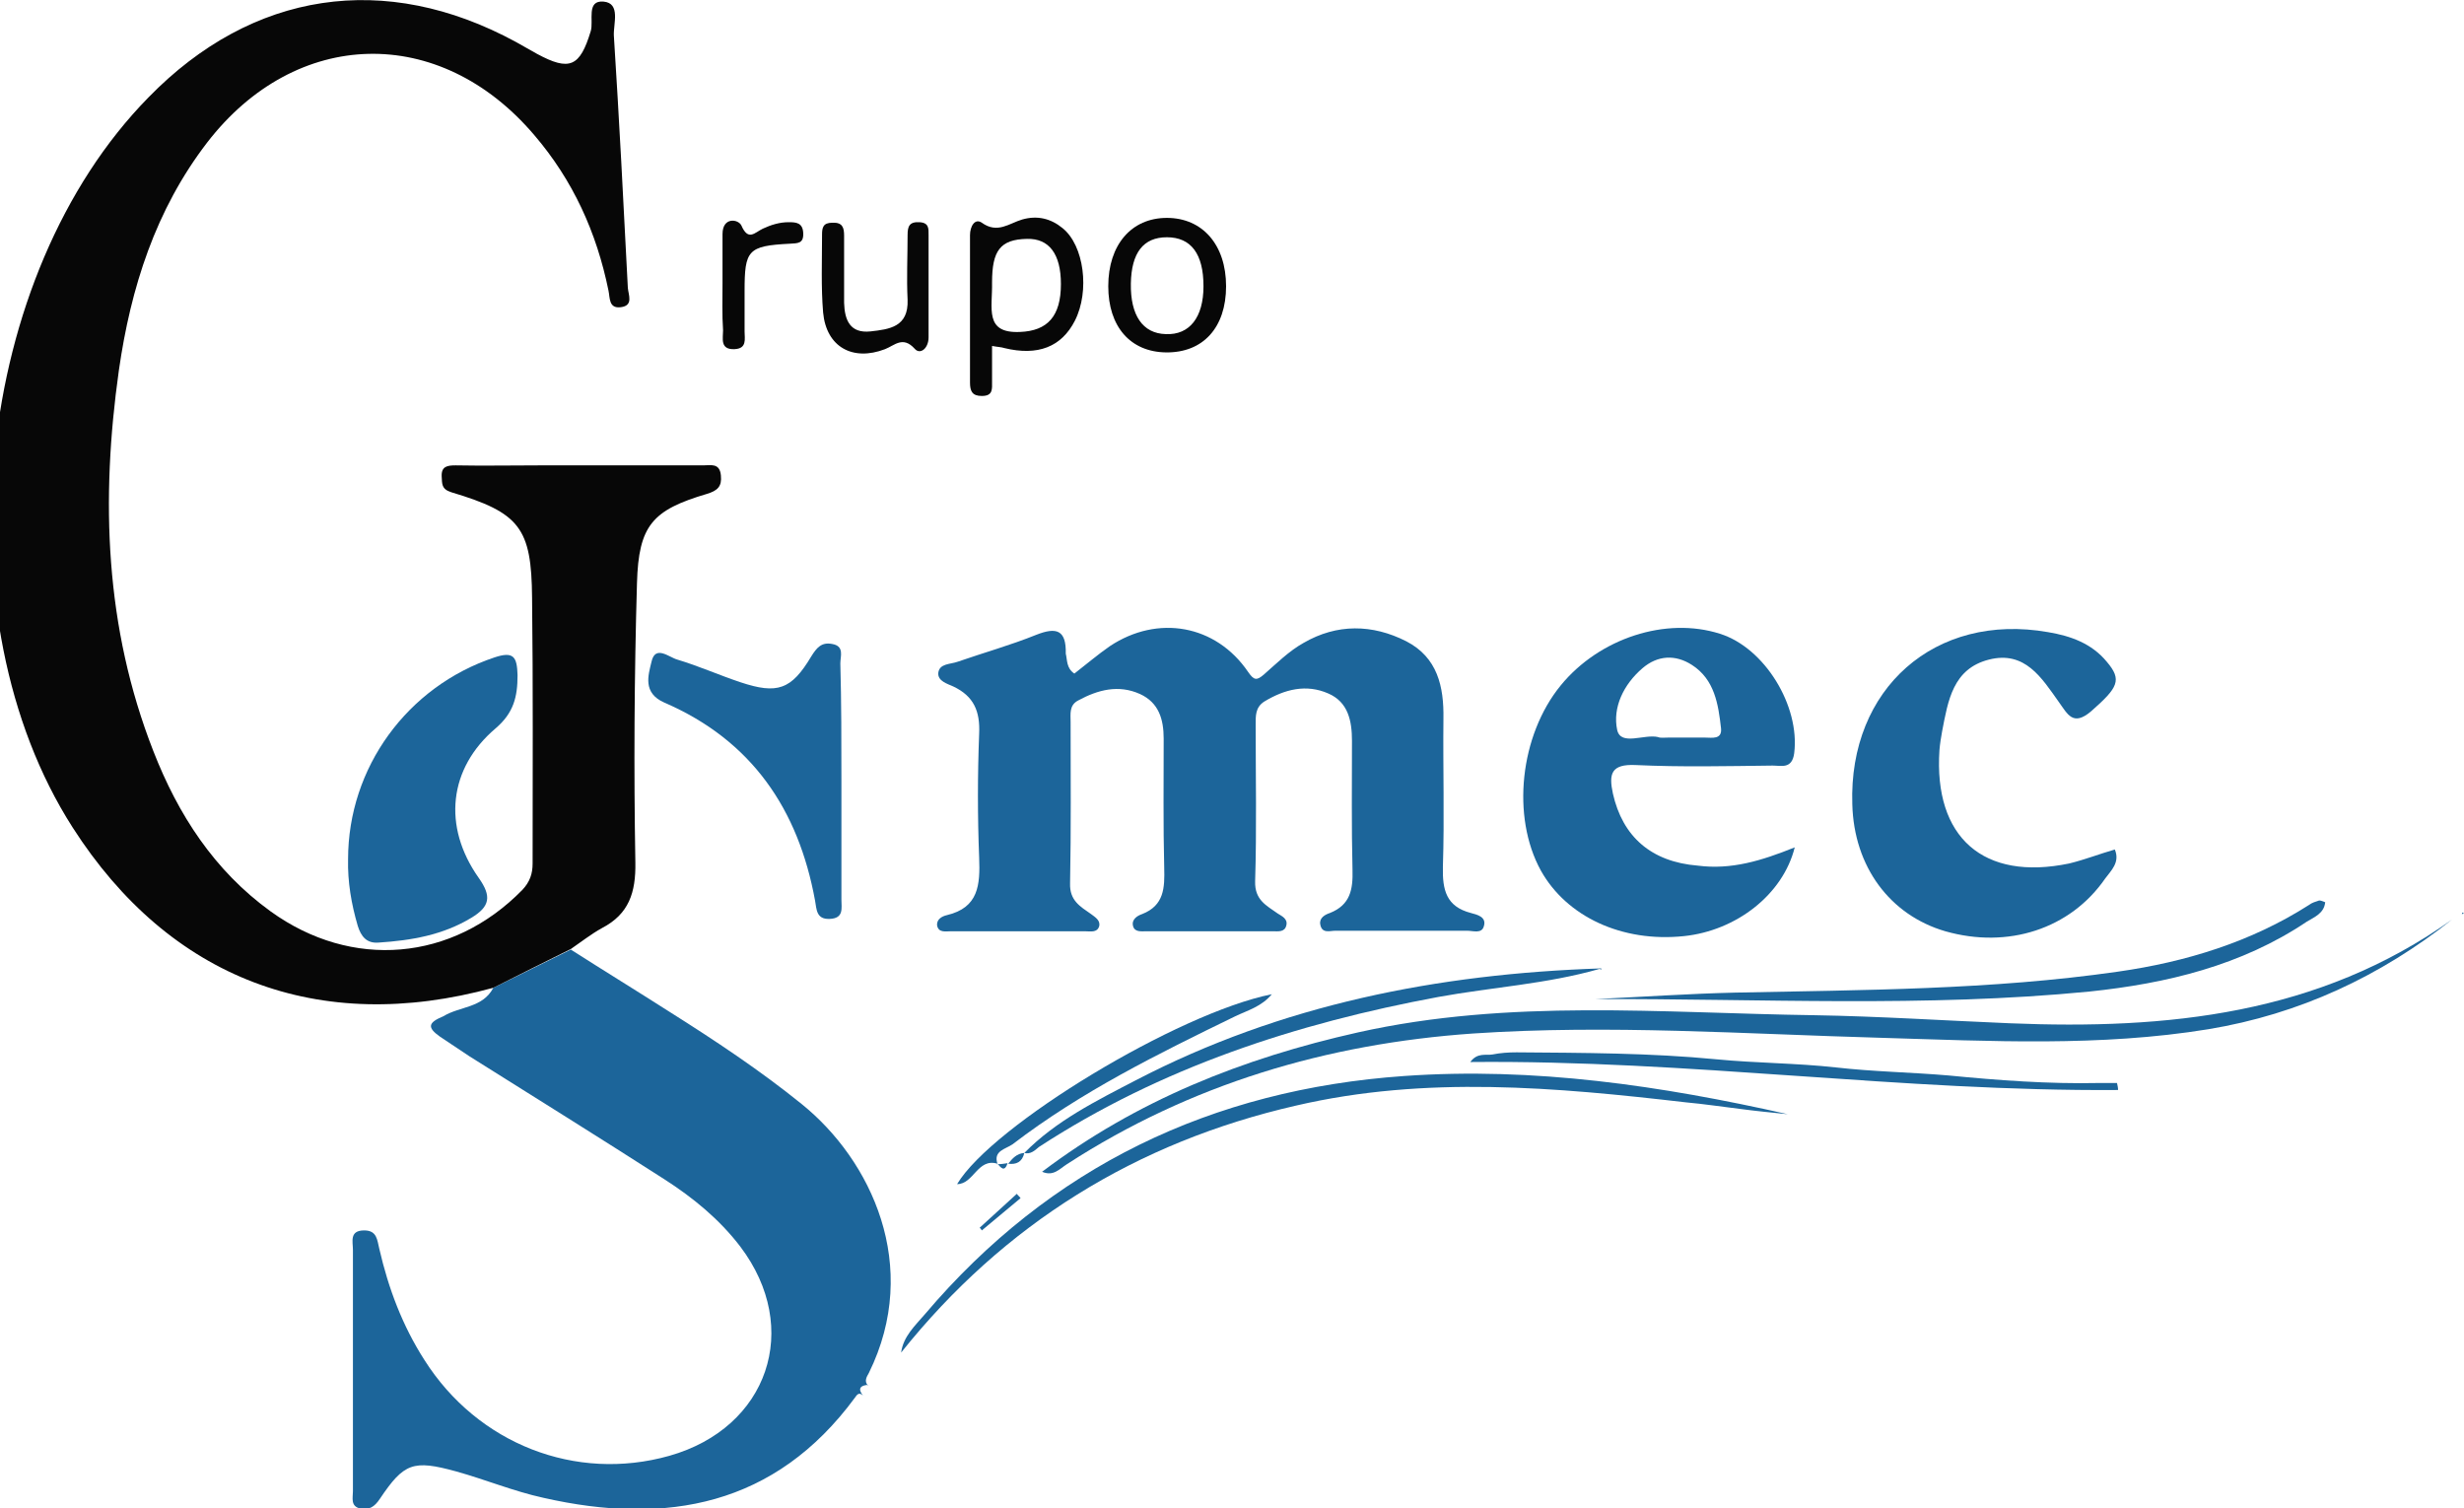 <?xml version="1.0" encoding="utf-8"?>
<!-- Generator: Adobe Illustrator 25.4.1, SVG Export Plug-In . SVG Version: 6.00 Build 0)  -->
<svg version="1.1" id="Capa_1" xmlns="http://www.w3.org/2000/svg" xmlns:xlink="http://www.w3.org/1999/xlink" x="0px" y="0px"
	 viewBox="0 0 458 280.3" style="enable-background:new 0 0 458 280.3;" xml:space="preserve">
<style type="text/css">
	.st0{fill:#1C659A;}
	.st1{fill:#070707;}
	.st2{fill:#D51B2C;}
</style>
<path class="st0" d="M242.8-147.8c-0.7,0.6-1.5,1.1-2.2,1.7l0,0.1C241.4-146.5,242.2-147.1,242.8-147.8
	C242.9-147.7,242.8-147.8,242.8-147.8z"/>
<path class="st0" d="M236.7-141.8c1.4,1.2,1.7,0.1,2.1-1l0,0c-1.1,0.7-1.9,1.6-2,2.9l0,0.1C237.7-140.4,238.1-141.1,236.7-141.8
	L236.7-141.8z"/>
<path class="st0" d="M236.8-139.8c-0.5,0.1-0.8,0.4-0.6,1c0.8-0.6,0.1-0.8-0.4-1l0,0C236.1-139.8,236.5-139.8,236.8-139.8
	L236.8-139.8z"/>
<path class="st0" d="M240.6-146c-0.3,0.7-0.5,1.5-0.8,2.2l0,0C240.1-144.5,240.4-145.2,240.6-146C240.7-145.9,240.6-146,240.6-146z"
	/>
<path class="st0" d="M238.8-142.7c0.4-0.4,0.7-0.7,1.1-1.1l0,0C239.5-143.5,239.1-143.1,238.8-142.7
	C238.8-142.8,238.8-142.7,238.8-142.7z"/>
<g>
	<g>
		<path class="st0" d="M167.1-215.5c4.8-2.4,9.6-4.7,14.4-7.1c6.1,3.9,12.3,7.7,18.4,11.6c8.4,5.3,16.7,10.8,24.5,17.1
			c12.9,10.4,22.3,30.1,12.5,50c-0.4,0.7-0.9,1.5-0.2,2.3l0.1-0.1c-1.5,0.1-2,0.7-1,2l0,0c-0.7-0.7-1.1-0.2-1.5,0.4
			c-14.8,20.1-35,23.8-57.9,18.6c-5.5-1.2-10.8-3.4-16.2-4.9c-8-2.2-9.7-1.6-14.2,5.1c-1,1.5-2,2.1-3.6,1.8c-1.9-0.4-1.4-2-1.4-3.2
			c0-15,0-30,0-44.9c0-1.5-0.7-3.6,2.1-3.6c2.4,0,2.4,1.8,2.8,3.4c1.7,7.4,4.3,14.3,8.4,20.7c9.9,15.6,28.1,22.7,45.5,17.8
			c18.4-5.2,24.7-23.7,13.2-38.9c-3.9-5.1-8.8-9.1-14.1-12.5c-12-7.7-24.2-15.3-36.3-22.9c-1.8-1.2-3.6-2.4-5.4-3.6
			c-2.4-1.7-2.3-2.6,0.6-3.8C161-212,165.1-211.7,167.1-215.5z"/>
		<path class="st0" d="M275.1-273.8c2.2-1.7,4.3-3.5,6.6-5.1c8.9-5.9,19.7-4,25.7,4.8c1.1,1.6,1.6,1.6,2.9,0.5
			c2.4-2.1,4.7-4.4,7.4-5.9c6.2-3.6,12.8-3.5,19.1-0.3c5.8,3,7,8.4,6.9,14.4c-0.1,9.2,0.2,18.3-0.1,27.5c-0.1,4.3,0.6,7.4,5.2,8.6
			c1.1,0.3,3,0.7,2.4,2.5c-0.4,1.4-2,0.8-3.1,0.8c-8.2,0-16.3,0-24.5,0c-1,0-2.5,0.6-2.8-1.2c-0.2-1.2,0.9-1.8,1.8-2.1
			c3.8-1.5,4.3-4.4,4.2-8c-0.2-8-0.1-16-0.1-24c0-3.7-0.7-7.2-4.4-8.8c-4.1-1.8-8.1-0.8-11.9,1.5c-1.7,1.1-1.6,2.7-1.6,4.4
			c0,9.7,0.2,19.3-0.1,29c-0.1,3.5,2.1,4.5,4.2,6c0.8,0.5,1.9,1,1.6,2.2c-0.3,1.3-1.5,1.1-2.5,1.1c-7.8,0-15.7,0-23.5,0
			c-1,0-2.2,0.2-2.5-1c-0.3-1.2,0.8-1.9,1.7-2.2c4.1-1.6,4.2-4.9,4.1-8.6c-0.2-8-0.1-16-0.1-24c0-3.6-0.9-6.7-4.4-8.3
			c-4-1.8-7.8-0.8-11.5,1.2c-1.7,0.9-1.4,2.5-1.4,4c0,10,0.1,20-0.1,30c-0.1,3.2,1.9,4.3,3.9,5.7c0.8,0.6,1.8,1.2,1.5,2.3
			c-0.4,1.2-1.6,0.9-2.6,0.9c-8.3,0-16.7,0-25,0c-0.9,0-2.2,0.3-2.5-1c-0.2-1.2,0.9-1.8,1.8-2c5.9-1.4,6.2-5.6,6-10.7
			c-0.3-7.6-0.3-15.3,0-23c0.2-4.2-1-7-4.8-8.8c-1.1-0.5-2.9-1-2.8-2.5c0.2-1.8,2.2-1.6,3.6-2.1c4.9-1.7,9.9-3.1,14.6-5
			c3.8-1.5,5.6-0.9,5.5,3.5C273.8-276.3,273.6-274.9,275.1-273.8z"/>
		<path class="st0" d="M409-241.5c-2.2,8.8-10.9,15.5-20.6,16.5c-11.5,1.2-21.8-3.6-26.6-12.2c-5.5-10-3.9-25.1,3.7-34.4
			c7.2-8.8,19.6-12.8,29.6-9.6c8.3,2.6,14.9,13.4,13.8,22.2c-0.4,3-2.4,2.3-4,2.3c-8.5,0.1-17,0.3-25.5-0.1c-4.5-0.2-5,1.6-4.2,5.3
			c1.8,8,7.1,12.7,15.8,13.4C397.2-237.4,402.9-239.1,409-241.5z M385.4-262c2.3,0,4.6,0,7,0c1.2,0,3.1,0.4,2.9-1.7
			c-0.5-4.5-1.2-9.1-5.4-11.8c-3.1-2-6.4-1.8-9.2,0.6c-3.5,3-5.6,7.3-4.7,11.5c0.7,3,5,0.7,7.6,1.3C384-261.8,384.7-262,385.4-262z"
			/>
		<path class="st0" d="M468.5-241.2c1,2.4-0.7,3.9-1.8,5.4c-6.5,9.4-18.1,13.1-29.7,9.8c-10.3-3-17-12-17.3-23.6
			c-0.7-21.5,15.4-35.7,36.4-32c4.2,0.7,8.1,2.1,10.9,5.5c2.9,3.4,2.1,4.8-2.9,9.2c-3.4,2.9-4.4,0.5-6-1.7c-3.2-4.5-6.3-9.6-13-8
			c-6.7,1.7-7.6,7.6-8.7,13.3c-0.2,1.1-0.4,2.3-0.5,3.5c-1.1,16.3,8.2,24.4,24.1,21.1C462.9-239.3,465.7-240.3,468.5-241.2z"/>
		<path class="st0" d="M140.1-239.4c0-17,11-32.1,27.2-37.5c3.6-1.2,4.2-0.1,4.3,3.3c0,4-0.7,7-4.1,9.9c-8.7,7.4-9.9,18.2-3.1,27.8
			c2.4,3.4,2.1,5.3-1.4,7.4c-5.3,3.2-11.1,4.2-17.2,4.6c-2.3,0.2-3.3-1.2-3.9-3.1C140.7-231.1,140-235.2,140.1-239.4z"/>
		<path class="st0" d="M531.2-228.2c-13.4,10.6-28.4,17.6-45.3,20.4c-20.2,3.3-40.5,2.2-60.8,1.6c-25.3-0.7-50.6-2.5-75.9-0.8
			c-27.2,1.9-52.5,9.4-75.5,24.3c-1.4,0.9-2.5,2.3-4.6,1.4c17.6-13.3,37.3-21.1,58.7-25.9c28.2-6.3,56.5-3.6,84.8-3.2
			c12.1,0.2,24.3,1,36.4,1.5C478.2-207.6,506.4-210.5,531.2-228.2z"/>
		<path class="st0" d="M231.8-253.9c0,7.3,0,14.6,0,22c0,1.6,0.5,3.5-2.2,3.6c-2.5,0.1-2.4-1.8-2.7-3.4c-3.1-17-11.8-29.8-28-36.8
			c-4.1-1.8-3-5.1-2.4-7.6c0.7-3.2,3.3-0.8,4.8-0.4c4,1.2,7.8,2.9,11.7,4.2c6.9,2.3,9.5,1.4,13.2-4.8c1-1.6,1.9-2.7,3.9-2.3
			c2.3,0.4,1.5,2.3,1.5,3.6C231.8-268.5,231.8-261.2,231.8-253.9z"/>
		<path class="st0" d="M242.9-147.7c0.4-3,2.6-5,4.4-7.1c23.3-27.5,53.4-41.8,89.1-44.3c24.1-1.7,47.8,1.8,71.3,7.1
			c-3-0.3-6-0.6-9-1c-3.3-0.4-6.6-0.9-9.9-1.2c-24.2-2.8-48.4-5-72.5,0.6C286.6-186.7,262-171.6,242.9-147.7L242.9-147.7z"/>
		<path class="st0" d="M372-213.4c8.6-0.4,17.3-1,25.9-1.2c23.8-0.5,47.6-0.5,71.2-3.9c12.6-1.8,24.7-5.5,35.5-12.4
			c0.5-0.4,1.2-0.6,1.8-0.8c0.3-0.1,0.6,0.1,1.2,0.3c-0.2,2.1-2.1,2.8-3.4,3.6c-12.2,8.2-26.1,11.5-40.4,13
			C433.2-211.7,402.6-213.5,372-213.4z"/>
		<path class="st0" d="M265.8-184.7c5.9-6,13.4-9.7,20.7-13.5c27.1-14.1,56.2-19.8,86.5-20.8c0.1,0.1,0.1,0.2,0.1,0.2
			c-0.1,0-0.3-0.1-0.4-0.1c-9.8,2.8-20,3.4-29.9,5.2c-26.4,4.9-51.6,13.1-74.3,27.9C267.7-185.1,266.9-184.4,265.8-184.7
			C265.8-184.8,265.8-184.7,265.8-184.7z"/>
		<path class="st0" d="M469.1-196.5c-40,0.3-79.8-5.6-120.4-5.2c1.3-1.8,2.9-1.2,4.1-1.4c1.5-0.3,3-0.4,4.5-0.4
			c12.4,0.1,24.8,0.1,37.2,1.3c7.2,0.7,14.9,0.7,22.1,1.5c7,0.8,14,0.9,21,1.5c9.2,0.9,18.6,1.6,27.9,1.4c1.1,0,2.3,0,3.4,0
			C469-197.3,469.1-196.9,469.1-196.5z"/>
		<path class="st0" d="M260.8-182.8c-3.7-1.1-4.4,3.8-7.5,3.8c6.5-10.9,41-31.8,58.5-35.3c-1.9,2.3-4.5,3-6.8,4.1
			c-14.4,7-28.6,14-41.4,23.8C262.3-185.4,260-185.1,260.8-182.8C260.7-182.7,260.8-182.8,260.8-182.8z"/>
		<path class="st0" d="M257.5-170.9c2.3-2.1,4.6-4.2,6.9-6.3c0.2,0.3,0.5,0.5,0.7,0.8c-2.4,2-4.8,4-7.2,6
			C257.8-170.6,257.6-170.7,257.5-170.9z"/>
		<path class="st0" d="M262.8-182.8c0.8-1,1.6-1.9,3-2l0,0C265.4-183.1,264.3-182.5,262.8-182.8L262.8-182.8z"/>
		<path class="st0" d="M262.7-182.8c-0.6,1.7-1.2,0.9-1.9,0.1l-0.1,0.1C261.4-182.7,262.1-182.7,262.7-182.8
			C262.8-182.8,262.7-182.8,262.7-182.8z"/>
	</g>
	<polygon class="st0" points="533.4,-229.2 533,-229.2 533.1,-229.4 	"/>
	<g>
		<path class="st1" d="M167.1-215.5c-32.5,8.9-60.2-1.7-78.2-29.8C64-284.2,70.6-347.9,103-381c19.3-19.8,44.1-23.5,68.4-10.3
			c1.3,0.7,2.6,1.5,3.9,2.2c6.1,3.3,8,2.4,10-4.2c0.6-1.9-0.9-5.8,2.4-5.5c3.2,0.3,1.8,4.1,1.9,6.3c1,15.6,1.8,31.2,2.6,46.9
			c0.1,1.3,1.1,3.3-1.3,3.6c-2.3,0.3-2-1.8-2.3-3.1c-2.2-10.8-6.6-20.6-13.8-28.9c-17.7-20.5-44.4-19.8-60.9,1.6
			c-9.6,12.5-14.2,27-16.4,42.3c-3.4,24.1-2.6,47.8,6.4,70.8c4.6,11.8,11.3,22.2,21.8,29.8c15.1,10.9,33.8,9.3,46.8-4
			c1.4-1.5,1.9-3,1.9-4.9c0-16.5,0.1-33-0.1-49.4c-0.1-13-2.3-15.8-15-19.6c-1.9-0.6-1.7-1.6-1.8-2.9c-0.1-1.9,1-2.1,2.6-2.1
			c5.2,0.1,10.3,0,15.5,0c10.2,0,20.3,0,30.5,0c1.4,0,3.1-0.5,3.3,1.9c0.2,2-0.6,2.8-2.6,3.4c-10.1,3-12.7,5.9-13,16.6
			c-0.5,17.3-0.6,34.6-0.3,51.9c0.1,5.6-1.2,9.6-6.2,12.2c-2,1.1-3.9,2.6-5.8,3.9C176.7-220.2,171.9-217.9,167.1-215.5z"/>
		<path class="st1" d="M248-345.9c0,3.2,0,6.3,0,9.5c0,2.1-1.6,3.3-2.6,2.1c-2.2-2.4-3.7-0.6-5.5,0.1c-6,2.3-10.9-0.4-11.5-6.8
			c-0.4-4.8-0.2-9.6-0.2-14.5c0-1.3,0.2-2.2,1.9-2.2c1.9-0.1,2.2,0.9,2.2,2.4c0,4.2,0,8.3,0,12.5c0.1,3.2,1.1,5.7,4.9,5.3
			c3.5-0.4,7.1-0.8,6.9-5.9c-0.2-4,0-8,0-12c0-1.6,0.3-2.5,2.2-2.4c1.8,0.1,1.7,1.2,1.7,2.4C248-352.2,248-349,248-345.9z"/>
		<path class="st1" d="M209.7-346.5c0-3,0-6,0-9c0-3.2,2.9-2.8,3.5-1.6c1.3,3,2.5,1.3,4,0.6c1.5-0.7,3.1-1.2,4.8-1.2
			c1.4,0.1,2.6,0.1,2.7,2c0.1,2-1,1.9-2.5,2c-7.8,0.4-8.4,1.2-8.4,8.8c0,2.5,0,5,0,7.5c0,1.4,0.5,3.2-1.9,3.3
			c-2.7,0.1-2.1-2-2.1-3.5C209.7-340.5,209.7-343.5,209.7-346.5z"/>
		<g>
			<path class="st1" d="M272.9-356.7c-2.2-1.8-4.7-2.4-7.5-1.6c-2.4,0.7-4.6,2.7-7.5,0.6c-1.3-0.9-2.2,0.7-2.2,2.3
				c0,9.1,0,18.3,0,27.4c0,1.6,0.4,2.5,2.2,2.5c2.1,0,1.9-1.3,1.9-2.7c0-2.1,0-4.3,0-6.6c1,0.2,1.7,0.2,2.3,0.4
				c6.2,1.5,10.6-0.2,13.1-5.1C278-345,276.9-353.4,272.9-356.7z M272.6-346.3c0,6-2.5,8.7-7.6,8.9c-6.7,0.3-5.1-4.4-5.2-9.2
				c0-5.9,1.5-8,6.5-8.1C270.4-354.8,272.6-351.8,272.6-346.3C272.6-346.3,272.6-346.3,272.6-346.3
				C272.6-346.3,272.6-346.3,272.6-346.3z"/>
			<path class="st1" d="M292.3-358.6c-6.6,0-10.9,5-10.9,12.7c0,7.5,4.1,12.2,10.7,12.3c6.9,0.1,11.2-4.6,11.2-12.3
				C303.3-353.5,298.9-358.6,292.3-358.6z M292.1-336.9c-4.3-0.1-6.6-3.5-6.5-9.4c0,0,0,0,0,0c0,0,0,0,0,0c0.1-5.7,2.3-8.6,6.7-8.6
				c4.5,0,6.8,3.1,6.8,9.1C299.1-340.1,296.5-336.8,292.1-336.9z"/>
		</g>
	</g>
</g>
<g>
	<g>
		<path class="st0" d="M91.7,183.6c4.8-2.4,9.6-4.7,14.4-7.1c6.1,3.9,12.3,7.7,18.4,11.6c8.4,5.3,16.7,10.8,24.5,17.1
			c12.9,10.4,22.3,30.1,12.5,50c-0.4,0.7-0.9,1.5-0.2,2.3l0.1-0.1c-1.5,0.1-2,0.7-1,2l0,0c-0.7-0.7-1.1-0.2-1.5,0.4
			c-14.8,20.1-35,23.8-57.9,18.6c-5.5-1.2-10.8-3.4-16.2-4.9c-8-2.2-9.7-1.6-14.2,5.1c-1,1.5-2,2.1-3.6,1.8c-1.9-0.4-1.4-2-1.4-3.2
			c0-15,0-30,0-44.9c0-1.5-0.7-3.6,2.1-3.6c2.4,0,2.4,1.8,2.8,3.4c1.7,7.4,4.3,14.3,8.4,20.7c9.9,15.6,28.1,22.7,45.5,17.8
			c18.4-5.2,24.7-23.7,13.2-38.9c-3.9-5.1-8.8-9.1-14.1-12.5c-12-7.7-24.2-15.3-36.3-22.9c-1.8-1.2-3.6-2.4-5.4-3.6
			c-2.4-1.7-2.3-2.6,0.6-3.8C85.5,187,89.7,187.4,91.7,183.6z"/>
		<path class="st0" d="M199.7,125.2c2.2-1.7,4.3-3.5,6.6-5.1c8.9-5.9,19.7-4,25.7,4.8c1.1,1.6,1.6,1.6,2.9,0.5
			c2.4-2.1,4.7-4.4,7.4-5.9c6.2-3.6,12.8-3.5,19.1-0.3c5.8,3,7,8.4,6.9,14.4c-0.1,9.2,0.2,18.3-0.1,27.5c-0.1,4.3,0.6,7.4,5.2,8.6
			c1.1,0.3,3,0.7,2.4,2.5c-0.4,1.4-2,0.8-3.1,0.8c-8.2,0-16.3,0-24.5,0c-1,0-2.5,0.6-2.8-1.2c-0.2-1.2,0.9-1.8,1.8-2.1
			c3.8-1.5,4.3-4.4,4.2-8c-0.2-8-0.1-16-0.1-24c0-3.7-0.7-7.2-4.4-8.8c-4.1-1.8-8.1-0.8-11.9,1.5c-1.7,1.1-1.6,2.7-1.6,4.4
			c0,9.7,0.2,19.3-0.1,29c-0.1,3.5,2.1,4.5,4.2,6c0.8,0.5,1.9,1,1.6,2.2c-0.3,1.3-1.5,1.1-2.5,1.1c-7.8,0-15.7,0-23.5,0
			c-1,0-2.2,0.2-2.5-1c-0.3-1.2,0.8-1.9,1.7-2.2c4.1-1.6,4.2-4.9,4.1-8.6c-0.2-8-0.1-16-0.1-24c0-3.6-0.9-6.7-4.4-8.3
			c-4-1.8-7.8-0.8-11.5,1.2c-1.7,0.9-1.4,2.5-1.4,4c0,10,0.1,20-0.1,30c-0.1,3.2,1.9,4.3,3.9,5.7c0.8,0.6,1.8,1.2,1.5,2.3
			c-0.4,1.2-1.6,0.9-2.6,0.9c-8.3,0-16.7,0-25,0c-0.9,0-2.2,0.3-2.5-1c-0.2-1.2,0.9-1.8,1.8-2c5.9-1.4,6.2-5.6,6-10.7
			c-0.3-7.6-0.3-15.3,0-23c0.2-4.2-1-7-4.8-8.8c-1.1-0.5-2.9-1-2.8-2.5c0.2-1.8,2.2-1.6,3.6-2.1c4.9-1.7,9.9-3.1,14.6-5
			c3.8-1.5,5.6-0.9,5.5,3.5C198.4,122.7,198.2,124.2,199.7,125.2z"/>
		<path class="st0" d="M333.6,157.5c-2.2,8.8-10.9,15.5-20.6,16.5c-11.5,1.2-21.8-3.6-26.6-12.2c-5.5-10-3.9-25.1,3.7-34.4
			c7.2-8.8,19.6-12.8,29.6-9.6c8.3,2.6,14.9,13.4,13.8,22.2c-0.4,3-2.4,2.3-4,2.3c-8.5,0.1-17,0.3-25.5-0.1c-4.5-0.2-5,1.6-4.2,5.3
			c1.8,8,7.1,12.7,15.8,13.4C321.8,161.7,327.4,160,333.6,157.5z M310,137.1c2.3,0,4.6,0,7,0c1.2,0,3.1,0.4,2.9-1.7
			c-0.5-4.5-1.2-9.1-5.4-11.8c-3.1-2-6.4-1.8-9.2,0.6c-3.5,3-5.6,7.3-4.7,11.5c0.7,3,5,0.7,7.6,1.3
			C308.6,137.2,309.3,137.1,310,137.1z"/>
		<path class="st0" d="M393.1,157.9c1,2.4-0.7,3.9-1.8,5.4c-6.5,9.4-18.1,13.1-29.7,9.8c-10.3-3-17-12-17.3-23.6
			c-0.7-21.5,15.4-35.7,36.4-32c4.2,0.7,8.1,2.1,10.9,5.5c2.9,3.4,2.1,4.8-2.9,9.2c-3.4,2.9-4.4,0.5-6-1.7c-3.2-4.5-6.3-9.6-13-7.9
			c-6.7,1.7-7.6,7.6-8.7,13.3c-0.2,1.1-0.4,2.3-0.5,3.5c-1.1,16.3,8.2,24.4,24.1,21.1C387.5,159.8,390.3,158.7,393.1,157.9z"/>
		<path class="st0" d="M64.7,159.7c0-17,11-32.1,27.2-37.5c3.6-1.2,4.2-0.1,4.3,3.3c0,4-0.7,7-4.1,9.9c-8.7,7.4-9.9,18.2-3.1,27.8
			c2.4,3.4,2.1,5.3-1.4,7.4c-5.3,3.2-11.1,4.2-17.2,4.6c-2.3,0.2-3.3-1.2-3.9-3.1C65.3,168,64.6,163.9,64.7,159.7z"/>
		<path class="st0" d="M455.8,170.9c-13.4,10.6-28.4,17.6-45.3,20.4c-20.2,3.3-40.5,2.2-60.8,1.6c-25.3-0.7-50.6-2.5-75.9-0.8
			c-27.2,1.9-52.5,9.4-75.5,24.3c-1.4,0.9-2.5,2.3-4.6,1.4c17.6-13.3,37.3-21.1,58.7-25.9c28.2-6.3,56.5-3.6,84.8-3.2
			c12.1,0.2,24.3,1,36.4,1.5C402.8,191.4,431,188.6,455.8,170.9z"/>
		<path class="st0" d="M156.4,145.2c0,7.3,0,14.6,0,22c0,1.6,0.5,3.5-2.2,3.6c-2.5,0.1-2.4-1.8-2.7-3.4c-3.1-17-11.8-29.8-28-36.8
			c-4.1-1.8-3-5.1-2.4-7.6c0.7-3.2,3.3-0.8,4.8-0.4c4,1.2,7.8,2.9,11.7,4.2c6.9,2.3,9.5,1.4,13.2-4.8c1-1.6,1.9-2.7,3.9-2.3
			c2.3,0.4,1.5,2.3,1.5,3.6C156.4,130.5,156.4,137.9,156.4,145.2z"/>
		<path class="st0" d="M167.5,251.4c0.4-3,2.6-5,4.4-7.1c23.3-27.5,53.4-41.8,89.1-44.3c24.1-1.7,47.8,1.8,71.3,7.1
			c-3-0.3-6-0.6-9-1c-3.3-0.4-6.6-0.9-9.9-1.2c-24.2-2.8-48.4-5-72.5,0.6C211.2,212.3,186.6,227.5,167.5,251.4L167.5,251.4z"/>
		<path class="st0" d="M296.6,185.7c8.6-0.4,17.3-1,25.9-1.2c23.8-0.5,47.6-0.5,71.2-3.9c12.6-1.8,24.7-5.5,35.5-12.4
			c0.5-0.4,1.2-0.6,1.8-0.8c0.3-0.1,0.6,0.1,1.2,0.3c-0.2,2.1-2.1,2.8-3.4,3.6c-12.2,8.2-26.1,11.5-40.4,13
			C357.8,187.3,327.2,185.6,296.6,185.7z"/>
		<path class="st0" d="M190.4,214.3c5.9-6,13.4-9.7,20.7-13.5c27.1-14.1,56.2-19.8,86.5-20.8c0.1,0.1,0.1,0.2,0.1,0.2
			c-0.1,0-0.3-0.1-0.4-0.1c-9.8,2.8-20,3.4-29.9,5.2c-26.4,4.9-51.6,13.1-74.3,27.9C192.3,213.9,191.5,214.6,190.4,214.3
			C190.4,214.3,190.4,214.3,190.4,214.3z"/>
		<path class="st0" d="M393.7,202.6c-40,0.3-79.8-5.6-120.4-5.2c1.3-1.8,2.9-1.2,4.1-1.4c1.5-0.3,3-0.4,4.5-0.4
			c12.4,0.1,24.8,0.1,37.2,1.3c7.2,0.7,14.9,0.7,22.1,1.5c7,0.8,14,0.9,21,1.5c9.2,0.9,18.6,1.6,27.9,1.4c1.1,0,2.3,0,3.4,0
			C393.6,201.7,393.7,202.2,393.7,202.6z"/>
		<path class="st0" d="M185.4,216.3c-3.7-1.1-4.4,3.8-7.5,3.8c6.5-10.9,41-31.8,58.5-35.3c-1.9,2.3-4.5,3-6.8,4.1
			c-14.4,7-28.6,14-41.4,23.8C186.9,213.6,184.6,213.9,185.4,216.3C185.3,216.4,185.4,216.3,185.4,216.3z"/>
		<path class="st0" d="M182.1,228.2c2.3-2.1,4.6-4.2,6.9-6.3c0.2,0.3,0.5,0.5,0.7,0.8c-2.4,2-4.8,4-7.2,6
			C182.4,228.5,182.2,228.3,182.1,228.2z"/>
		<path class="st0" d="M187.4,216.3c0.8-1,1.6-1.9,3-2l0,0C190,216,188.9,216.5,187.4,216.3L187.4,216.3z"/>
		<path class="st0" d="M187.3,216.2c-0.6,1.7-1.2,0.9-1.9,0.1l-0.1,0.1C186,216.4,186.7,216.3,187.3,216.2
			C187.4,216.3,187.3,216.2,187.3,216.2z"/>
	</g>
	<polygon class="st0" points="458,169.8 457.6,169.9 457.7,169.6 	"/>
	<g>
		<path class="st1" d="M91.7,183.6c-32.5,8.9-60.2-1.7-78.2-29.8C-11.4,114.9-4.8,51.1,27.6,18.1C46.9-1.7,71.6-5.4,95.9,7.8
			c1.3,0.7,2.6,1.5,3.9,2.2c6.1,3.3,8,2.4,10-4.2c0.6-1.9-0.9-5.8,2.4-5.5c3.2,0.3,1.8,4.1,1.9,6.3c1,15.6,1.8,31.2,2.6,46.9
			c0.1,1.3,1.1,3.3-1.3,3.6c-2.3,0.3-2-1.8-2.3-3.1c-2.2-10.8-6.6-20.5-13.8-28.9C81.7,4.4,55,5.1,38.5,26.5
			c-9.6,12.5-14.2,27-16.4,42.3c-3.4,24.1-2.6,47.8,6.4,70.8c4.6,11.8,11.3,22.2,21.8,29.8c15.1,10.9,33.8,9.3,46.8-4
			c1.4-1.5,1.9-3,1.9-4.9c0-16.5,0.1-33-0.1-49.4c-0.1-13-2.3-15.8-15-19.6c-1.9-0.6-1.7-1.6-1.8-2.9c-0.1-1.9,1-2.1,2.6-2.1
			c5.2,0.1,10.3,0,15.5,0c10.2,0,20.3,0,30.5,0c1.4,0,3.1-0.5,3.3,1.9c0.2,2-0.6,2.8-2.6,3.4c-10.1,3-12.7,5.8-13,16.6
			c-0.5,17.3-0.6,34.6-0.3,51.9c0.1,5.6-1.2,9.6-6.2,12.2c-2,1.1-3.9,2.6-5.8,3.9C101.2,178.8,96.5,181.2,91.7,183.6z"/>
		<path class="st1" d="M172.6,53.2c0,3.2,0,6.3,0,9.5c0,2.1-1.6,3.3-2.6,2.1c-2.2-2.4-3.7-0.6-5.5,0.1c-6,2.3-10.9-0.4-11.5-6.8
			c-0.4-4.8-0.2-9.6-0.2-14.5c0-1.3,0.2-2.2,1.9-2.2c1.9-0.1,2.2,0.9,2.2,2.4c0,4.2,0,8.3,0,12.5c0.1,3.2,1.1,5.7,4.9,5.3
			c3.5-0.4,7.1-0.8,6.9-5.9c-0.2-4,0-8,0-12c0-1.6,0.3-2.5,2.2-2.4c1.8,0.1,1.7,1.2,1.7,2.4C172.6,46.9,172.6,50,172.6,53.2z"/>
		<path class="st1" d="M134.3,52.5c0-3,0-6,0-9c0-3.2,2.9-2.8,3.5-1.6c1.3,3,2.5,1.3,4,0.6c1.5-0.7,3.1-1.2,4.8-1.2
			c1.4,0,2.6,0.1,2.7,2c0.1,2-1,1.9-2.5,2c-7.8,0.4-8.4,1.2-8.4,8.8c0,2.5,0,5,0,7.5c0,1.4,0.5,3.2-1.9,3.3c-2.7,0.1-2.1-2-2.1-3.5
			C134.2,58.5,134.3,55.5,134.3,52.5z"/>
		<g>
			<path class="st1" d="M197.5,42.4c-2.2-1.8-4.7-2.4-7.5-1.6c-2.4,0.7-4.6,2.7-7.5,0.6c-1.3-0.9-2.2,0.7-2.2,2.3
				c0,9.1,0,18.3,0,27.4c0,1.6,0.4,2.5,2.2,2.5c2.1,0,1.9-1.3,1.9-2.7c0-2.1,0-4.3,0-6.6c1,0.2,1.7,0.2,2.3,0.4
				c6.2,1.5,10.6-0.2,13.1-5.1C202.6,54.1,201.5,45.6,197.5,42.4z M197.2,52.8c0,6-2.5,8.7-7.6,8.9c-6.7,0.3-5.1-4.4-5.2-9.2
				c0-5.9,1.5-8,6.5-8.1C195,44.3,197.2,47.2,197.2,52.8C197.2,52.7,197.2,52.7,197.2,52.8C197.2,52.7,197.2,52.8,197.2,52.8z"/>
			<path class="st1" d="M216.9,40.5c-6.6,0-10.9,5-10.9,12.7c0,7.5,4.1,12.2,10.7,12.3c6.9,0.1,11.2-4.6,11.2-12.3
				C227.9,45.5,223.5,40.5,216.9,40.5z M216.7,62.1c-4.3-0.1-6.6-3.5-6.5-9.4c0,0,0,0,0,0c0,0,0,0,0,0c0.1-5.7,2.3-8.6,6.7-8.6
				c4.5,0,6.8,3.1,6.8,9.1C223.7,59,221.1,62.3,216.7,62.1z"/>
		</g>
	</g>
</g>
<g>
	<path class="st2" d="M17.4-95.7c2-0.1,4,0,6-0.1c2.1,0,2.3-1.4,2.3-3.1c0-1.5-0.4-2.7-2.2-2.6c-5.4,0.3-10.8-0.8-16.2,0.6
		c-0.2,0.9-0.3,1.8-0.5,2.6C6-93,6-87.6,6.7-82.2C6.8-81.1,6.9-80,7-78.9c5.6,2.1,11.4,0.7,17.1,0.8c1.7,0,1.5-1.9,1.5-3.2
		c0-1.8-1.1-2.2-2.6-2.2c-2.5,0-5,0-7.5,0c-1.1,0-1.9-0.5-1.9-1.8c0-1.3,1-1.6,2-1.6c1.7,0,3.3,0,5,0c1.9,0,2.6-1.1,2.6-2.9
		c0-1.8-0.7-2.8-2.6-2.7c-1,0.1-2,0.1-3,0c-1.4-0.2-3.9,0.9-3.8-1.7C13.8-96.4,16-95.6,17.4-95.7z"/>
	<path class="st2" d="M552.8-97.3c0-1.9,0.7-4.1-2.7-4c-3.2,0.1-2.5,2.4-2.6,4.2c-0.2,1.8,0.5,3.8-0.7,5.6c-3.9-2.6-3.9-8.1-8.5-9.5
		c-5.8-0.8-5.9-0.8-5.9,4.4c0,4.6,0,9.3,0,14c0,2.2-0.8,4.9,3.1,4.8c3.5-0.1,2.8-2.5,2.9-4.6c0.1-2.1,0-4.1,0-6.2
		c0.3-0.1,0.7-0.2,1-0.2c2.3,3,4.6,6,6.9,9.1c1.5,1.6,2.8,2,5.1,1c2.5-1.1,1.3-2.8,1.4-4.1C552.9-87.7,552.8-92.5,552.8-97.3z"/>
	<path class="st2" d="M294.7-92.9c-1.6-0.4-4.7-0.4-4.2-2.5c0.5-2.2,3.2-1.4,5.2-1c0.3,0.1,0.6,0.2,0.9,0.4c1.3,3.5,3.6,1.6,5.6,1
		c0.9-0.2,0.8-0.4,0.1-2.7c-1.8-2.7-4.6-3.6-7.7-3.8c-5.5-0.3-9.8,2.3-10.5,6.2c-0.7,3.8,2,6.6,7.5,8.8c1.7,0.6,4.6-0.7,5,2.5
		c-2.9,1.4-5.7,2.9-7.9-1.1c-0.4-0.7-1.5-0.4-2.3,0.1c-0.1,0-0.3-0.1-0.4-0.2c0.1,0.1,0.1,0.2,0.2,0.3c-0.9,0.2-1.7,0.3-2.6,0.5
		c-0.1,0-0.3-0.1-0.5-0.1c-0.1,0-0.3,0.2-0.3,0.3c0,2,0.7,3.6,2.8,4.2c0.5,0.4,1.1,0.7,1.6,1.1c4.9,2.5,9.5,2.6,14-1
		c0.4-0.4,0.8-0.9,1.3-1.3c1.8-1.5,2.5-3.2,1.2-5.4C302.8-91.8,298.5-91.9,294.7-92.9z"/>
	<path class="st2" d="M625.9-85.9c-0.3-3.4-2.5-5.3-5.7-6.1c-1.6-0.4-3.2-0.7-4.9-1c-0.5-1-2.7-0.8-2.3-2.3c0.3-1.2,1.8-1.3,3-1.1
		c0.6,0.1,1.3,0.2,1.9,0.3c0.4,0.4,0.8,0.7,1.2,1.1c2.2,2,4.4,0.5,5.6-0.9c1-1.2-0.3-2.8-2-3.4c0.2,0.5,0.3,0.9,0.4,1.3
		c-0.1-0.4-0.2-0.8-0.4-1.3c-0.8-0.4-1.5-0.9-2.3-1.3c-2.8-0.2-5.6-0.3-8.3-0.5c-0.7,0.2-1.3,0.4-2,0.6l-0.2-0.2l0,0.3
		c-0.4,0.3-0.8,0.6-1.1,0.9c-0.4-0.2-0.7-0.3-0.5,0.3c-0.4,0.4-0.8,0.9-1.2,1.3c-2.5,4.5-1.7,8.1,2.7,9.9c2.5,1.1,5.4,1.4,8.1,2.1
		c0.3,0.3,0.6,0.6,1,0.8c-0.4,0.5-0.4,0.9,0,1.3c-2.1,1.7-4.4,1.8-6.4,0.2c-1.5-1.2-3-1-4.7-1.1c-1.1-0.1-2.2,0.1-2.5,1.1
		c-0.2,0.5,0.7,1.4,1.2,2c3.6,4,7.9,4.6,14.3,2.1C623.7-80.7,626.2-82.2,625.9-85.9z"/>
	<path class="st2" d="M373.9-83.6c-7.3-0.8-7.3-0.9-7.3-8.5c0-1.3,0-2.7,0-4c0-5.8-0.3-6-6.4-4.8c-1,7.4-0.9,14.8,0,22.2
		c4.6,1.7,9.5,0.4,14.2,0.7c2.1,0.1,2.3-1.4,2.3-3C376.7-82.9,375.7-83.4,373.9-83.6z"/>
	<path class="st2" d="M472.4-101.3c-2.7,0-3.5,1.1-3.3,3.6c0.2,2.6,0,5.3,0,8c0,2.8,0.1,5.7,0,8.5c-0.1,2.5,1,3.1,3.2,3.1
		c2.5,0,3.7-0.6,3.6-3.3c-0.2-5.5-0.2-11,0-16.5C475.9-100.6,474.9-101.3,472.4-101.3z"/>
	<path class="st2" d="M409.6-101.6c-3,0.1-3.1,1.7-3.1,3.9c0.1,3.6,0,7.3,0,11c0,2.4-1.1,3.7-3.6,3.8c-2.5,0-3.6-1.3-3.6-3.7
		c0-3.2-0.2-6.3,0-9.5c0.4-4.8-1.4-6.6-6.1-4.8c-2.3,6.8-2.2,13.5,0.3,20.1c4.1,5.1,9.5,3.9,14.5,2.5c4.7-1.3,5.1-5.6,5-9.8
		c0-3.2-0.1-6.3,0-9.5C413.1-100,412.8-101.7,409.6-101.6z"/>
	<path class="st2" d="M580.6-95.7c2.2,0,4.3-0.1,6.5,0c2.2,0.1,3.5-0.5,3.5-3c0-2.7-1.6-2.8-3.6-2.8c-2.5,0.1-5,0-7.5,0
		c-8.4,0-8.4,0-8.4,8.5c0,15.9,0,15.9,15.7,15.1c0.2,0,0.3,0,0.5,0c2.1,0.2,3.2-0.7,3.2-2.8c0-1.9-0.9-3-3.1-2.9c-2.3,0.1-4.6,0-7,0
		c-1.1,0-1.9-0.5-1.9-1.8c0-1.3,0.9-1.5,2-1.7c1.9-0.3,4,0.6,5.8-0.5c0.3-0.1,0.7-0.3,1-0.4c1.6-3.3,0.7-4.9-3.1-4.7
		c-1.2,0.1-2.3,0-3.5,0c-1,0-2.1-0.1-2.1-1.5C578.6-95.4,579.5-95.7,580.6-95.7z"/>
	<path class="st2" d="M-45.7-98.3c0-3.1-1.3-4-4.1-2.8c-2.9,2.8-0.7,6.4-1.3,9.5c-0.7-0.1-1.5-0.3-2.2-0.4c-0.4-0.6-0.8-1.2-1.2-1.9
		c0.2-0.8-0.2-1.2-0.9-1.5c-0.4-0.5-0.7-1-1.1-1.6c0.2-0.8-0.1-1.3-0.9-1.4c-0.4-0.6-0.8-1.1-1.2-1.7c-1.6-3.1-4.4-1.6-6.5-1.3
		c-2.2,0.3-1.3,2.7-1.3,4.2c-0.1,5.3,0,10.6-0.1,16c0,1.9,0.4,3.2,2.7,3.2c2.3,0,3.4-0.8,3.3-3.2c-0.1-2.5,0-5.1,0-7.7
		c0.4-0.1,0.8-0.2,1.2-0.3c2,3,4.1,5.9,5.9,8.9c1.5,2.5,3.8,2.6,6.1,2s1.5-2.7,1.5-4.2C-45.6-87.6-45.7-92.9-45.7-98.3z"/>
	<path class="st2" d="M-12.4-101.5c-2.3,0.1-4.6,0-7,0c-2.7,0-5.3,0-7.9,0c-1.8,0-2.3,1.1-2.2,2.5c0,1.3-0.2,3.3,1.5,3.1
		c6.2-0.4,4.7,3.9,4.8,7.3c0.1,2.3,0.1,4.6,0,7c-0.2,2.8,1.1,3.7,3.8,3.7c2.9,0,3.8-1.1,3.6-3.8c-0.2-3,0-6-0.1-8.9
		c-0.1-2.8-0.2-5.4,3.9-5c2.4,0.2,2.4-1.7,2.4-3.4C-9.6-100.9-10.6-101.6-12.4-101.5z M-19.7-100.6c-2,0-4,0-6,0
		C-23.7-100.6-21.7-100.6-19.7-100.6c2,0,4,0,6,0C-15.7-100.6-17.7-100.6-19.7-100.6z"/>
	<path class="st2" d="M-84.3-89.5c0-2.7-0.1-5.3,0-8c0.1-2.5-0.2-4.1-3.4-4c-3,0-4.2,1-4.1,4c0.1,5.2,0.1,10.3,0,15.5
		c-0.1,2.8,0.5,4.3,3.8,4.3c3.3,0,4-1.5,3.8-4.3C-84.4-84.5-84.3-87.1-84.3-89.5z"/>
	<path class="st2" d="M177.2-98.3c0-3-1.3-4-4.1-2.7c-3.3,2.5,0.1,6.6-2.3,9.6c-2.7-2-4-5.1-5.7-7.8c-1.7-2.8-4.3-2.2-6.6-1.9
		c-2.6,0.2-1.3,2.5-1.6,3.9c-0.6,4.9-0.6,9.8,0,14.7c0,1.4-0.3,2.9,0.9,4.1c4.5,0.5,4.5,0.5,4.7-3.4c0.1-2.4-0.6-4.9,0.9-8
		c1.1,1.5,1.9,2.5,2.6,3.5l0,0c0.3,0.5,0.6,1,1,1.4c-0.3,0.9,0.2,1.4,1,1.6c0.3,0.5,0.7,0.9,1,1.4c-0.2,0.9,0.2,1.4,1,1.6
		c0.3,0.4,0.6,0.8,0.9,1.2l-0.1,0.2c0,0,0.2-0.1,0.2-0.1c0.5,0.2,1.1,0.5,1.6,0.7c3,1,4.6,0.2,4.5-3.3
		C177.1-87.1,177.2-92.7,177.2-98.3z"/>
	<path class="st2" d="M62.6-90.1c-2.5-1.2-5.2-0.4-7.9-0.5c-1,0-2.4-0.5-2.8,1.1c-0.4,1.5,0.3,2.6,1.6,3.3c0.9,0.5,3.3,0.1,1.8,2.2
		c-1,1.5-2.9,1.6-4.5,0.7c-2.5-1.4-2.9-3.9-2.8-6.5c0.1-2.7,0.4-5.5,3.3-6.8c2.5-1,3.7,0.8,5.1,2.7c1.4,2,4,1.2,5.4,0.2
		c2-1.3,0.1-3-0.7-4.2c-3.5-5.3-14-5.6-17.6,0.5c-0.2,0.1-0.3,0.2-0.5,0.3c0.1,0.1,0.1,0.2,0.2,0.3c-0.3,0.6-0.7,1.3-1,1.9
		c-1.6,2.4-1.6,5-0.7,7.6c0.2,0.8,0.4,1.6,0.7,2.4c-0.4,1-0.1,1.7,0.9,2.1c1,1,2.1,2.1,3.1,3.2c0.3,1.4,1.7,1.3,2.6,1.5
		c3,0.7,6.2-1,8.6-0.5c7.4,1.5,5.8-3.2,5.7-7C63.1-86.9,63.6-88.6,62.6-90.1z"/>
	<path class="st2" d="M450.4-86.9c-0.9-0.1-2.3,0.5-2.8,1.3c-0.5,0-1.2-0.2-1.4,0.1c-1.8,1.9-3.7,4.1-6.5,2.4c-3-1.8-2.7-5.1-2.3-8
		c0.2-2.2,0.7-4.5,3.2-5.2c2.7-0.8,3.6,1.1,4.7,3.2c1.3,2.6,4,1.4,5.7,0.8c2.2-0.9,0.7-2.9,0-4.2c-2.3-4.7-8.1-6.1-14.8-3.8
		c-0.3-0.2-0.6-0.4-0.5,0.2c-0.4,0.2-0.8,0.5-1.2,0.7l-0.2-0.1l0,0.2c-0.3,0.3-0.6,0.6-0.9,0.8l-0.2-0.1l0.1,0.2
		c-0.3,0.3-0.5,0.6-0.8,0.9l-0.2-0.1l0.1,0.2c-0.3,0.4-0.5,0.8-0.8,1.1c-0.2,0.1-0.3,0.2-0.5,0.3c0.1,0.1,0.1,0.2,0.2,0.3l0,0
		c-0.3,1-0.7,1.9-1,2.9l0,0c-0.8,2.3-0.9,4.6,0.2,6.8l0,0c0.3,0.6,0.5,1.3,0.8,2c-0.1,0.1-0.2,0.2-0.2,0.2c0.2,0.1,0.3,0.2,0.5,0.3
		c0.3,0.4,0.5,0.8,0.8,1.2l-0.2,0.2l0.3,0c0.3,0.5,0.6,0.9,0.9,1.3c0.4,1.3,1.5,1.6,2.7,1.7c0.6,0.3,1.2,0.6,1.8,0.8
		c2.5,1.3,5,1,7.5,0c0.5-0.2,1-0.5,1.5-0.7c0.4,0.4,0.7,0.3,0.8-0.3c0.4-0.3,0.7-0.5,1.1-0.8l0.2,0.1l0-0.2c0.4-0.3,0.7-0.7,1.1-1
		c1.8-0.7,2.1-2.4,2.4-4C452.2-86.2,451.6-86.8,450.4-86.9z"/>
	<path class="st2" d="M612.2-101.1c2.8,0.2,5.6,0.4,8.3,0.5C617.9-102.4,615.1-102.2,612.2-101.1z"/>
	<path class="st2" d="M241.9-100.6c-1,0-2,0-3,0c-0.3-0.3-0.5-0.4-0.6,0.2c-0.5,0.3-1,0.6-1.5,1c-0.7-0.2-1,0-0.8,0.8
		c-0.3,0.3-0.7,0.7-1,1c0,0,0,0.1,0.1,0.1l-0.1-0.1l-0.3-0.1l0.1,0.2c-0.3,0.5-0.6,0.9-0.9,1.4c0,0.1,0,0.1,0.1,0.2
		c0-0.1-0.1-0.1-0.1-0.2c-2.9,5.6-2.2,11.9,1.6,15.7c3.5,3.4,8.3,3.9,13.5,1.3l0,0c0.5-0.4,1-0.7,1.6-1.1c0.7,0.2,1,0,0.8-0.8
		c0.3-0.4,0.7-0.8,1-1.1l0.3,0l-0.1-0.2c0.2-0.3,0.5-0.6,0.7-1l0.3,0l-0.2-0.2C257.6-94.2,253.4-100.6,241.9-100.6z M243.6-82.1
		c-3.2,0-5.8-3.2-5.8-7.2c0-4,2.6-7.2,5.8-7.2s5.8,3.2,5.8,7.2S246.7-82.1,243.6-82.1z"/>
	<path class="st2" d="M329.4-100.4c-1,0-2,0-3,0c-0.3-0.3-0.5-0.4-0.6,0.2c-0.5,0.3-1,0.6-1.5,1c-0.7-0.2-1,0-0.8,0.8
		c-0.3,0.3-0.7,0.7-1,1c0,0,0,0.1,0.1,0.1l-0.1-0.1l-0.3-0.1l0.1,0.2c-0.3,0.5-0.6,0.9-0.9,1.4c0,0.1,0,0.1,0.1,0.2
		c0-0.1-0.1-0.1-0.1-0.2c-2.9,5.6-2.2,11.9,1.6,15.7c3.5,3.4,8.3,3.9,13.5,1.3l0,0c0.5-0.4,1-0.7,1.6-1.1c0.7,0.2,1,0,0.8-0.8
		c0.3-0.4,0.7-0.8,1-1.1l0.3,0l-0.1-0.2c0.2-0.3,0.5-0.6,0.7-1l0.3,0l-0.2-0.2C345-94,340.8-100.4,329.4-100.4z M331-81.9
		c-3.2,0-5.8-3.2-5.8-7.2c0-4,2.6-7.2,5.8-7.2s5.8,3.2,5.8,7.2S334.2-81.9,331-81.9z"/>
	<path class="st2" d="M504.1-101.4c-1,0-2,0-3,0c-0.3-0.3-0.5-0.4-0.6,0.2c-0.5,0.3-1,0.6-1.5,1c-0.7-0.2-1,0-0.8,0.8
		c-0.3,0.3-0.7,0.7-1,1c0,0,0,0.1,0.1,0.1l-0.1-0.1l-0.3-0.1l0.1,0.2c-0.3,0.5-0.6,0.9-0.9,1.4c0,0.1,0,0.1,0.1,0.2
		c0-0.1-0.1-0.1-0.1-0.2c-2.9,5.6-2.2,11.9,1.6,15.7c3.5,3.4,8.3,3.9,13.5,1.3l0,0c0.5-0.4,1-0.7,1.6-1.1c0.7,0.2,1,0,0.8-0.8
		c0.3-0.4,0.7-0.8,1-1.1l0.3,0l-0.2-0.2c0.2-0.3,0.5-0.6,0.7-1l0.3,0l-0.2-0.2C519.8-95.1,515.6-101.4,504.1-101.4z M505.7-83
		c-3.2,0-5.8-3.2-5.8-7.2c0-4,2.6-7.2,5.8-7.2s5.8,3.2,5.8,7.2C511.5-86.2,508.9-83,505.7-83z"/>
	<path class="st2" d="M100.9-80.9c0-0.8-0.2-1.5-1-2c0-0.8-0.1-1.6-1-2c-2.2-3.1,1.9-4.4,2.1-6.8l-0.2-0.2c-0.8,0.7-1.8,1.3-2.5,2
		c0.7-0.7,1.7-1.4,2.5-2c0-1.6,0-3.3,0-4.9l0,0c0,1.6,0,3.3,0,4.9l0.2,0.2c1.5-1.8,1.2-3.5,0-5.2c0-0.9-0.4-1.5-1.3-1.8l0,0
		c-0.3-0.9-0.9-1.2-1.8-1.2l-0.1,0.1l-0.1,0.1c0.6,0.4,1.2,0.8,1.8,1.2c-0.6-0.4-1.2-0.8-1.8-1.2c0,0,0,0,0.1-0.1
		c0,0,0.1-0.1,0.1-0.1c-0.4-1-1.2-0.9-2-0.9c-3.9-1.5-7.9-0.4-11.8-0.8c-2.8-0.3-3.9,0.8-3.8,3.6c0.1,5.5,0,11,0.1,16.4
		c0,1.3-0.3,3,1.4,3.3c1.6,0.3,3.5,0.4,4.9-0.2c1.8-0.8,0.8-3,1.1-4.5c0.2-1.4-0.6-3.3,1.6-3.6c1.9-0.3,2.3,1.6,2.9,2.9
		c0.6,1.4,1.1,2.8,1.9,4.1c1.9,2.9,4.8,1.7,7.2,1.3C102.7-78.5,101.8-80,100.9-80.9z M86.8-91.7v-5.9c0,0,9.2-1.5,9.2,2.5
		C96-89.9,86.8-91.7,86.8-91.7z"/>
	<path class="st2" d="M215.5-94.7c-0.3-0.5-0.6-1.1-1-1.7l0.1-0.2l-0.3,0c-0.3-0.3-0.6-0.6-0.8-0.9l0.1-0.2c0,0-0.2,0.1-0.2,0.1
		c-0.3-0.3-0.6-0.6-0.9-0.9l0-0.2l-0.2,0.1c-0.3-0.2-0.6-0.5-1-0.8l0-0.2l-0.2,0.1c-1.6-1-3.4-1.4-5.3-1.4c-0.5,0-1,0.1-1.5,0.1
		c0.5,0,1-0.1,1.5-0.1c0.1-0.1,0.2-0.3,0.3-0.4c-0.1,0-0.2-0.1-0.3-0.1c-2.1,0-4.3,0.1-6.4-0.2c-3.3-0.4-4.8,0.7-4.6,4.3
		c0.3,5.3,0.1,10.6,0.1,15.8c0,1.5-0.2,3.4,1.9,3.4c4.8,0,9.8,1.1,14.2-2c0.5-0.4,1.1-0.7,1.6-1.1c0-0.3,0.1-0.7,0.2-1
		c0,0.3-0.1,0.7-0.2,1c0.8,0.2,1-0.1,0.9-0.8c0.4-0.5,0.8-1,1.2-1.4C217.9-86.9,217.8-90.8,215.5-94.7z M201.3-83.3v-13.2
		c0,0,9.7-1,10,6.6C211.5-82.3,201.3-83.3,201.3-83.3z"/>
	<path class="st2" d="M139.3-82.6c-1.7-5.2-3.8-10.3-5.4-15.5c-0.8-2.5-2.2-3.5-4.8-3.1c-2.8-0.7-4.1,0.7-5,3.3
		c-1.8,5.1-3.8,10.2-5.5,15.4c-0.4,1.2-2.6,3.2,0,4.1c1.7,0.6,3.8,0.8,5.3-1.5c2.8-4.2,6.4-4.1,9.3,0.1c1.8,2.5,4.4,1.9,6.3,1.3
		C141.8-79.2,139.7-81.3,139.3-82.6z M125.8-88.7l3-7.1l2.6,7.1H125.8z"/>
</g>
</svg>
